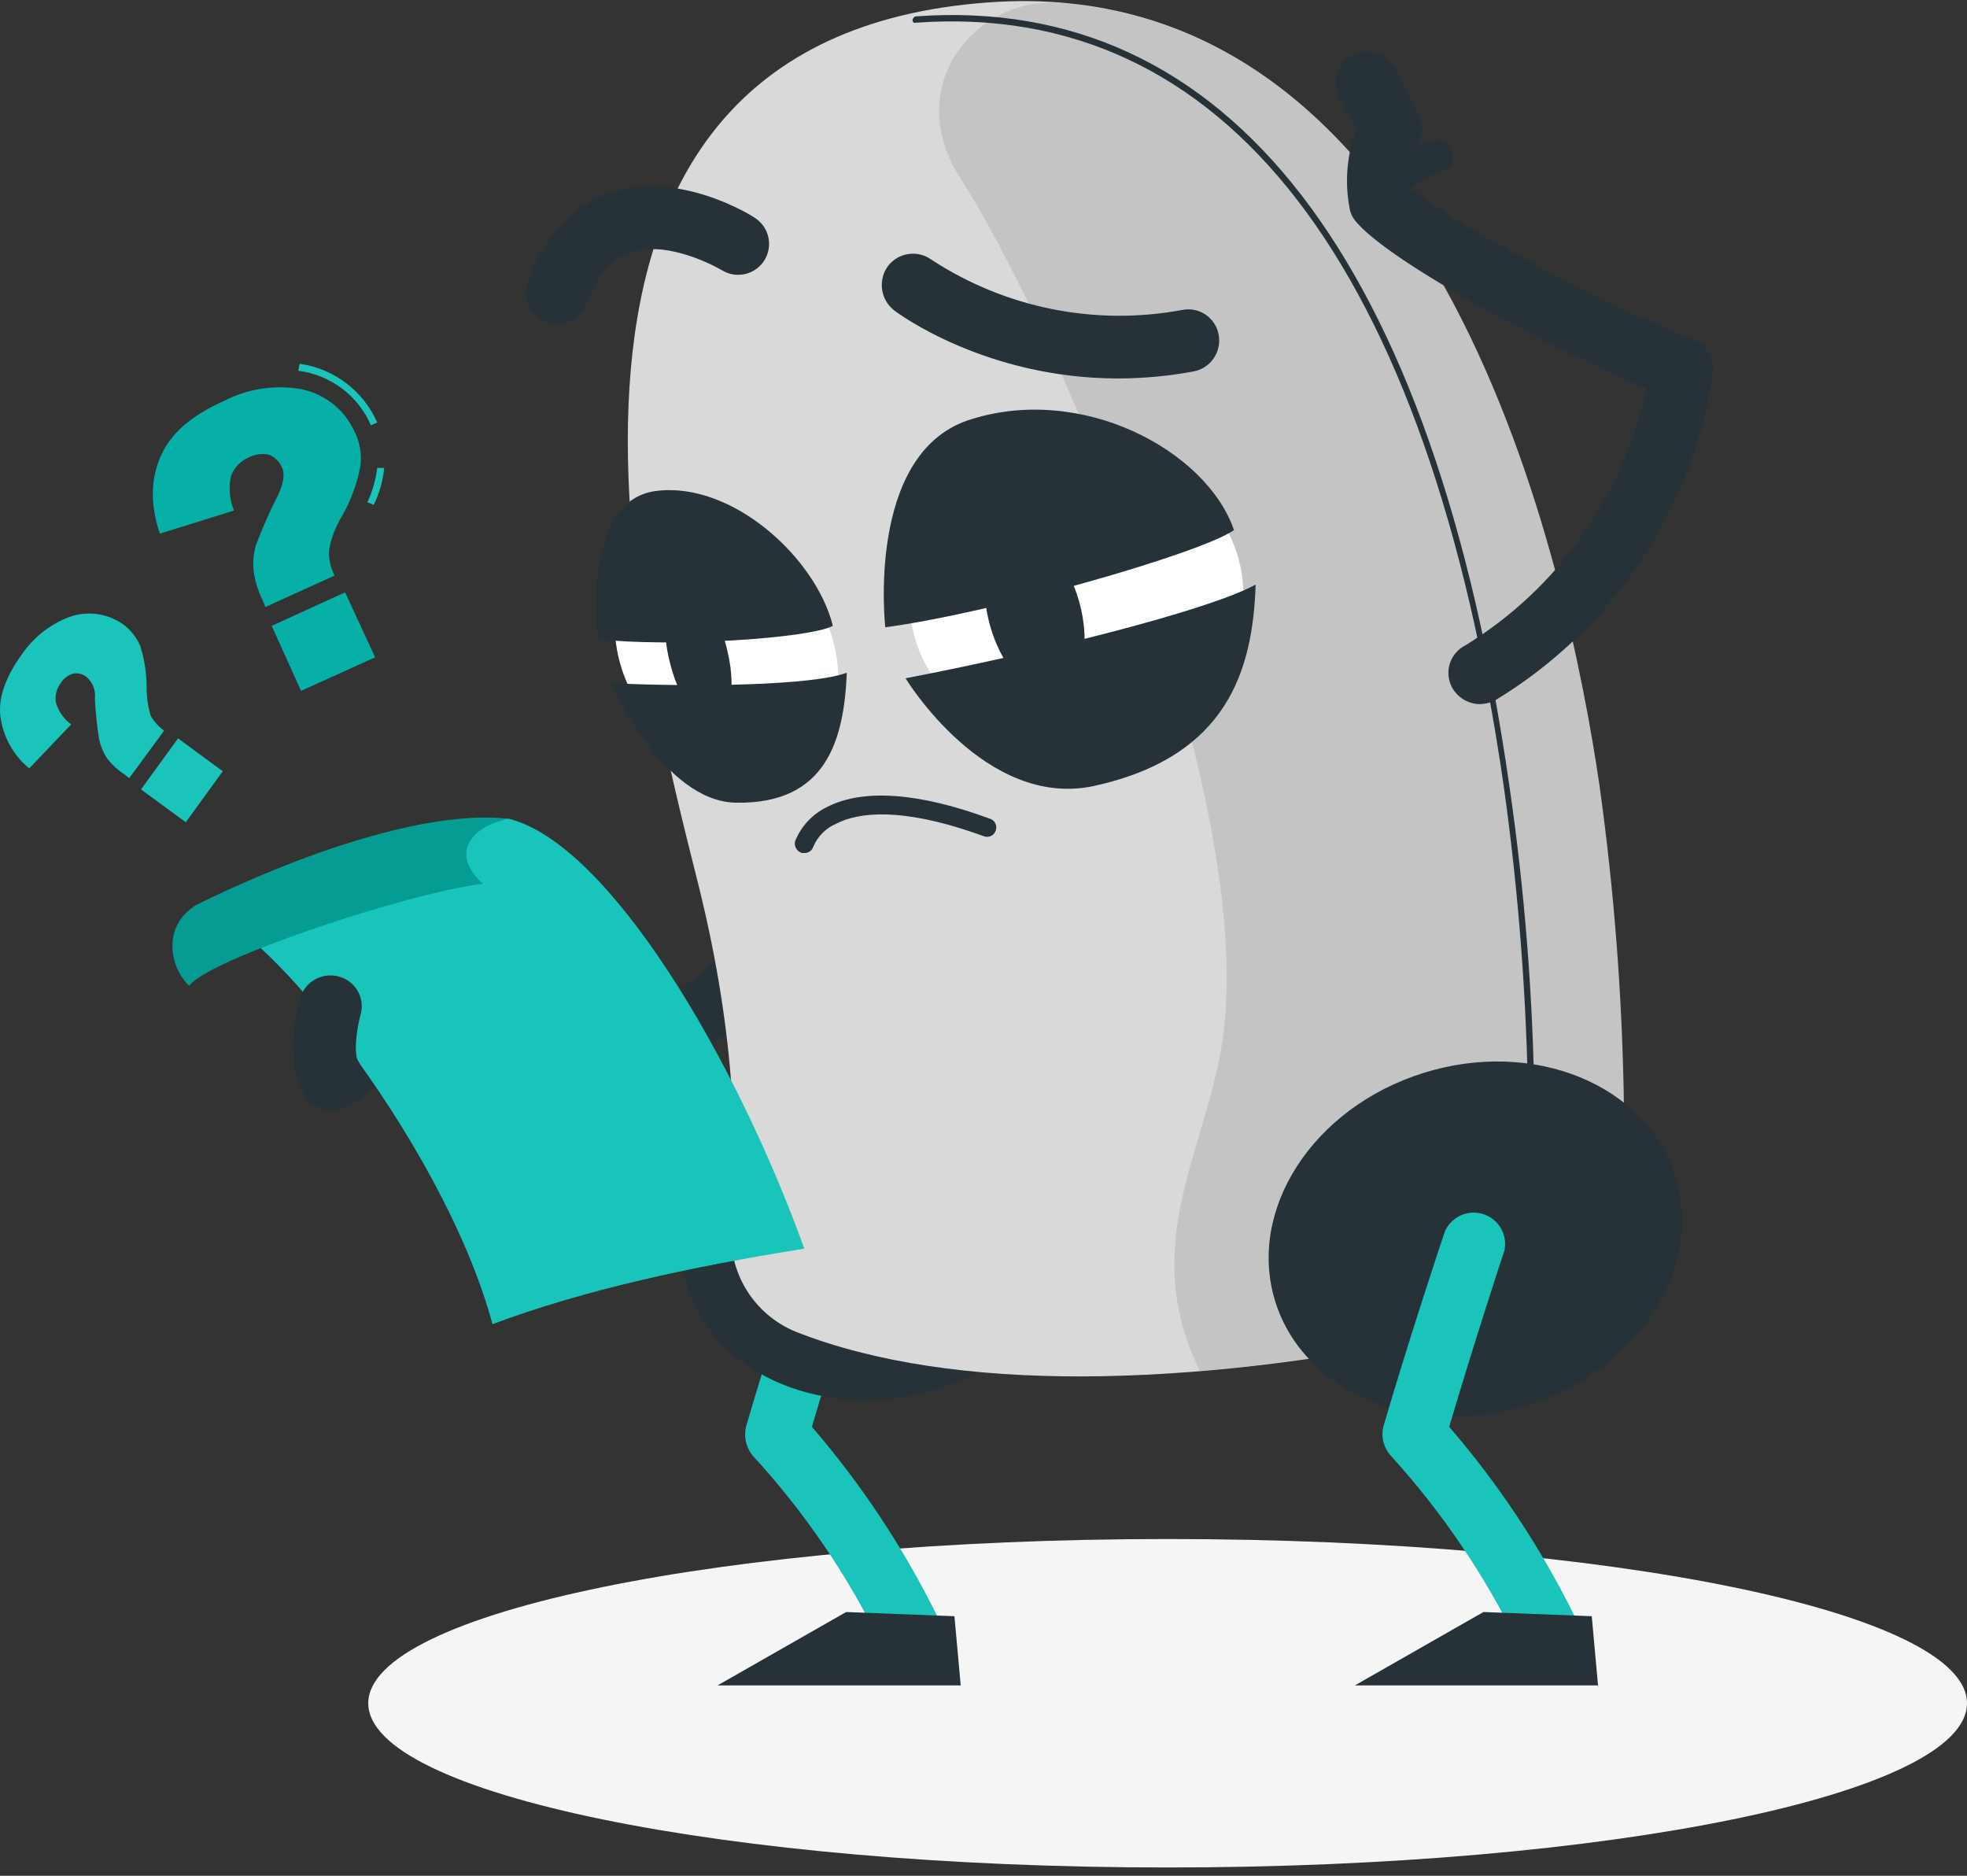 <svg width="172" height="164" viewBox="0 0 172 164" fill="none" xmlns="http://www.w3.org/2000/svg">
<rect x="0" y="0" width="172" height="164" fill="#333333" stroke="none"/>
<g id="Mask group">
<g id="Group 204">
<g id="Shadow">
<path id="&#60;Path&#62;" d="M102.101 163.274C140.705 163.274 172 156.845 172 148.916C172 140.986 140.705 134.557 102.101 134.557C63.497 134.557 32.202 140.986 32.202 148.916C32.202 156.845 63.497 163.274 102.101 163.274Z" fill="#F5F5F5"/>
</g>
<g id="Question Marks">
<path id="Vector" d="M32.679 44.148L32.129 43.904C32.572 42.957 32.861 41.947 32.985 40.909H33.596C33.486 42.035 33.176 43.132 32.679 44.148ZM32.435 37.182C31.882 35.903 31.005 34.791 29.89 33.955C28.776 33.119 27.462 32.588 26.08 32.416L26.202 31.805C27.676 32.012 29.073 32.592 30.26 33.49C31.447 34.388 32.385 35.575 32.985 36.938L32.435 37.182Z" fill="#1AC4BB"/>
<path id="Vector_2" d="M29.258 50.32L23.209 53.07L22.964 52.459C22.546 51.637 22.277 50.747 22.17 49.831C22.097 49.069 22.18 48.299 22.415 47.57C22.951 46.153 23.563 44.766 24.248 43.415C24.798 42.315 24.92 41.46 24.675 40.91C24.568 40.649 24.41 40.413 24.211 40.213C24.012 40.014 23.775 39.856 23.514 39.749C22.913 39.63 22.289 39.716 21.742 39.993C21.394 40.141 21.079 40.358 20.816 40.632C20.554 40.904 20.349 41.228 20.215 41.582C19.975 42.601 20.061 43.669 20.459 44.637L13.982 46.654C13.188 44.27 13.126 42.132 13.982 40.054C14.837 37.977 16.609 36.388 19.604 35.044C21.524 34.06 23.695 33.677 25.836 33.944C26.962 34.08 28.032 34.507 28.942 35.182C29.853 35.856 30.573 36.757 31.03 37.793C31.469 38.705 31.639 39.722 31.519 40.726C31.227 42.296 30.669 43.805 29.869 45.187C29.323 46.088 28.95 47.082 28.77 48.12C28.739 48.883 28.907 49.642 29.258 50.32ZM23.759 54.72L30.175 51.787L32.803 57.469L26.325 60.403L23.759 54.72Z" fill="#06B0A7"/>
<path id="Vector_3" d="M14.348 63.886L11.293 68.041L10.926 67.735C10.315 67.343 9.777 66.847 9.337 66.269C9.015 65.764 8.787 65.205 8.665 64.619C8.476 63.445 8.354 62.262 8.298 61.075C8.34 60.738 8.301 60.396 8.184 60.077C8.067 59.758 7.876 59.472 7.626 59.242C7.47 59.101 7.286 58.995 7.086 58.932C6.885 58.869 6.674 58.849 6.465 58.875C5.981 58.996 5.563 59.303 5.304 59.73C4.952 60.203 4.798 60.796 4.876 61.38C5.095 62.163 5.568 62.851 6.221 63.336L2.554 67.185C1.193 66.062 0.3 64.472 0.049 62.725C-0.195 61.075 0.477 59.181 1.943 57.164C2.904 55.78 4.24 54.699 5.793 54.048C6.618 53.698 7.521 53.57 8.41 53.677C9.3 53.785 10.146 54.123 10.865 54.659C11.48 55.142 11.964 55.772 12.27 56.492C12.64 57.679 12.825 58.915 12.82 60.158C12.823 60.986 12.946 61.81 13.187 62.602C13.485 63.103 13.88 63.539 14.348 63.886ZM12.331 69.019L15.57 64.558L19.481 67.43L16.242 71.891L12.331 69.019Z" fill="#1AC4BB"/>
</g>
<g id="Character">
<path id="Vector_4" d="M79.425 145.095C78.921 145.104 78.425 144.971 77.993 144.712C77.561 144.453 77.21 144.077 76.981 143.628C74.081 137.681 70.335 132.186 65.859 127.313C65.555 126.956 65.34 126.531 65.234 126.074C65.128 125.616 65.133 125.14 65.249 124.685C67.326 117.536 70.565 107.759 70.626 107.637C70.905 107.018 71.404 106.525 72.025 106.252C72.647 105.979 73.347 105.945 73.992 106.157C74.637 106.37 75.18 106.813 75.518 107.402C75.855 107.991 75.963 108.684 75.82 109.348C75.759 109.47 73.009 117.903 70.993 124.746C75.287 129.73 78.941 135.232 81.869 141.123C82.189 141.772 82.24 142.521 82.011 143.207C81.782 143.893 81.292 144.462 80.647 144.789C80.28 145.011 79.854 145.118 79.425 145.095Z" fill="#1AC4BB"/>
<path id="Vector_5" d="M84.008 147.356H62.744L73.987 140.94L83.459 141.306L84.008 147.356Z" fill="#263238"/>
<path id="Vector_6" d="M82.076 121.393C91.737 118.366 97.532 109.411 95.019 101.392C92.506 93.374 82.637 89.328 72.976 92.355C63.315 95.383 57.52 104.338 60.033 112.356C62.546 120.375 72.415 124.421 82.076 121.393Z" fill="#263238"/>
<path id="Vector_7" d="M29.074 97.066C28.526 97.062 27.991 96.898 27.535 96.594C27.079 96.29 26.722 95.859 26.508 95.355C26.368 95.026 26.295 94.673 26.294 94.316C26.292 93.959 26.361 93.605 26.498 93.275C26.634 92.945 26.835 92.646 27.089 92.394C27.342 92.143 27.643 91.945 27.974 91.811C28.445 91.601 28.858 91.281 29.178 90.876C29.497 90.472 29.713 89.995 29.808 89.489C29.865 88.89 30.118 88.327 30.526 87.885C30.934 87.444 31.476 87.149 32.068 87.044L34.085 86.495C37.751 85.456 42.395 84.111 56.877 88.144C71.176 80.139 71.299 65.168 71.299 64.496C71.314 63.778 71.611 63.094 72.125 62.591C72.639 62.089 73.329 61.807 74.048 61.808C74.406 61.8 74.763 61.863 75.096 61.995C75.429 62.126 75.733 62.323 75.989 62.573C76.245 62.824 76.449 63.123 76.588 63.453C76.727 63.783 76.798 64.138 76.798 64.496C76.798 65.291 76.737 84.111 58.466 93.522C57.839 93.826 57.122 93.891 56.45 93.705C42.64 89.733 38.729 90.894 35.612 91.811L34.757 91.994C34.364 93.079 33.747 94.069 32.947 94.9C32.147 95.732 31.182 96.386 30.113 96.821C29.79 96.982 29.435 97.066 29.074 97.066Z" fill="#263238"/>
<path id="Vector_8" d="M61.094 77.451C55.9 56.797 42.029 3.451 86.392 0.213C126.233 -2.72 137.171 50.32 139.86 68.651C141.157 77.926 141.871 87.273 141.999 96.638C142.049 101.388 140.442 106.008 137.452 109.7C134.463 113.392 130.279 115.926 125.622 116.864C103.929 121.264 83.398 121.875 69.588 116.436C67.778 115.697 66.254 114.395 65.241 112.722C64.229 111.049 63.782 109.095 63.966 107.148C64.455 101.16 64.455 90.955 61.094 77.451Z" fill="#D9D9D9"/>
<path id="Vector_9" opacity="0.1" d="M139.858 68.651C137.353 51.358 127.454 3.268 92.99 0.274C91.021 0.071 89.035 0.456 87.284 1.38C85.533 2.305 84.095 3.727 83.152 5.468C81.624 8.462 81.686 12.067 84.008 15.611C91.585 27.405 109.733 68.163 106.983 90.344C105.7 100.427 99.406 108.493 104.906 119.858C111.862 119.25 118.777 118.25 125.621 116.864C130.278 115.926 134.462 113.392 137.451 109.7C140.44 106.008 142.048 101.388 141.997 96.638C141.9 87.272 141.186 77.923 139.858 68.651Z" fill="black"/>
<path id="Vector_10" d="M133.871 96.944C133.801 96.929 133.738 96.891 133.693 96.835C133.648 96.779 133.625 96.71 133.626 96.638C133.503 87.294 132.788 77.967 131.488 68.713C124.888 23.067 107.106 0.03 80.097 1.985C79.914 2.046 79.792 1.924 79.792 1.74C79.805 1.674 79.835 1.611 79.877 1.558C79.92 1.505 79.974 1.463 80.036 1.435C107.412 -0.582 125.377 22.7 131.976 68.652C133.331 77.921 134.065 87.271 134.176 96.638C134.176 96.719 134.144 96.797 134.087 96.854C134.029 96.912 133.952 96.944 133.871 96.944Z" fill="#263238"/>
<path id="Vector_11" d="M133.563 122.848C143.224 119.821 149.019 110.866 146.506 102.847C143.993 94.829 134.124 90.782 124.463 93.81C114.802 96.838 109.007 105.793 111.52 113.811C114.033 121.83 123.902 125.876 133.563 122.848Z" fill="#263238"/>
<path id="Vector_12" d="M135.155 145.095C134.651 145.104 134.155 144.971 133.723 144.712C133.291 144.453 132.94 144.077 132.711 143.628C129.814 137.694 126.09 132.201 121.651 127.313C121.326 126.967 121.094 126.545 120.977 126.086C120.859 125.626 120.86 125.144 120.979 124.685C123.056 117.536 126.295 107.759 126.356 107.637C126.635 107.018 127.134 106.525 127.755 106.252C128.377 105.979 129.077 105.945 129.722 106.157C130.367 106.37 130.91 106.813 131.248 107.402C131.585 107.991 131.693 108.684 131.55 109.348C131.489 109.47 128.739 117.903 126.723 124.746C131.017 129.73 134.671 135.232 137.599 141.123C137.768 141.439 137.872 141.786 137.905 142.142C137.938 142.499 137.899 142.859 137.791 143.2C137.682 143.542 137.507 143.858 137.275 144.131C137.043 144.404 136.758 144.628 136.438 144.789C136.046 145.004 135.603 145.109 135.155 145.095Z" fill="#1AC4BB"/>
<path id="Vector_13" d="M129.411 61.563C128.91 61.559 128.419 61.421 127.99 61.163C127.56 60.905 127.207 60.537 126.967 60.097C126.799 59.781 126.695 59.434 126.662 59.077C126.629 58.72 126.668 58.361 126.776 58.019C126.884 57.678 127.06 57.361 127.292 57.088C127.524 56.815 127.808 56.592 128.128 56.43C132.159 53.958 135.642 50.688 138.363 46.821C141.085 42.954 142.988 38.572 143.955 33.943C135.95 30.582 121.651 23.066 118.535 19.339C118.23 18.974 118.039 18.528 117.985 18.056C117.582 15.801 117.793 13.479 118.596 11.334L117.129 8.523C116.96 8.207 116.857 7.86 116.824 7.504C116.791 7.147 116.83 6.787 116.938 6.446C117.046 6.104 117.221 5.788 117.454 5.515C117.686 5.242 117.97 5.018 118.29 4.857C118.611 4.687 118.962 4.582 119.323 4.548C119.685 4.515 120.049 4.553 120.396 4.661C120.742 4.769 121.064 4.944 121.342 5.177C121.621 5.41 121.85 5.696 122.018 6.018L124.095 10.051C124.301 10.473 124.398 10.941 124.377 11.411C124.356 11.88 124.217 12.337 123.973 12.739C123.301 13.778 123.24 15.306 123.301 16.345C126.784 19.522 141.022 27.038 147.988 29.666C148.583 29.884 149.085 30.301 149.408 30.847C149.73 31.393 149.855 32.033 149.76 32.66C148.889 38.538 146.728 44.151 143.432 49.095C140.135 54.039 135.786 58.193 130.695 61.258C130.292 61.445 129.855 61.549 129.411 61.563Z" fill="#263238"/>
<path id="Vector_14" d="M120.672 18.911C120.397 18.915 120.124 18.852 119.878 18.728C119.727 18.63 119.598 18.502 119.498 18.352C119.397 18.203 119.328 18.035 119.294 17.858C119.26 17.682 119.261 17.5 119.299 17.324C119.336 17.148 119.408 16.981 119.511 16.834C119.572 16.65 121.894 13.228 125.316 12.312C125.489 12.266 125.669 12.255 125.846 12.28C126.022 12.304 126.193 12.364 126.346 12.455C126.5 12.546 126.634 12.666 126.74 12.81C126.847 12.953 126.923 13.116 126.966 13.29C127.022 13.462 127.043 13.644 127.027 13.825C127.011 14.005 126.958 14.181 126.873 14.341C126.787 14.5 126.67 14.641 126.529 14.755C126.387 14.868 126.224 14.952 126.05 15.001C123.605 15.612 121.833 18.3 121.772 18.3C121.661 18.492 121.501 18.651 121.307 18.758C121.113 18.866 120.894 18.919 120.672 18.911Z" fill="#263238"/>
<path id="Vector_15" d="M139.737 147.356H118.472L129.715 140.94L139.187 141.306L139.737 147.356Z" fill="#263238"/>
<path id="Vector_16" d="M95.298 65.32C103.332 64.603 109.321 58.163 108.676 50.936C108.031 43.709 100.996 38.431 92.962 39.148C84.928 39.865 78.938 46.305 79.583 53.532C80.228 60.759 87.264 66.037 95.298 65.32Z" fill="white"/>
<path id="Vector_17" d="M92.479 60.702C94.621 60.092 95.458 56.439 94.348 52.545C93.239 48.65 90.603 45.987 88.461 46.597C86.319 47.208 85.482 50.86 86.591 54.754C87.701 58.649 90.336 61.312 92.479 60.702Z" fill="#263238"/>
<path id="Vector_18" d="M77.411 54.842C86.638 53.62 104.908 48.426 107.903 46.348C105.52 39.382 94.52 33.455 84.621 36.754C75.7 39.81 77.411 54.842 77.411 54.842Z" fill="#263238"/>
<path id="Vector_19" d="M79.182 59.302C90.67 57.102 105.518 53.436 109.796 51.114C109.551 58.569 107.352 66.146 95.68 68.713C86.148 70.79 79.182 59.302 79.182 59.302Z" fill="#263238"/>
<path id="Vector_20" d="M69.804 66.465C73.941 63.727 74.486 57.264 71.021 52.03C67.556 46.795 61.394 44.772 57.257 47.51C53.121 50.248 52.576 56.711 56.04 61.945C59.505 67.18 65.667 69.203 69.804 66.465Z" fill="white"/>
<path id="Vector_21" d="M63.661 57.163C64.394 60.402 63.783 63.152 62.317 63.274C60.85 63.396 59.2 60.769 58.467 57.469C57.734 54.169 58.406 51.48 59.811 51.419C61.217 51.358 62.989 53.864 63.661 57.163Z" fill="#263238"/>
<path id="Vector_22" d="M52.294 55.88C58.527 56.614 70.809 55.819 72.826 54.719C71.359 48.792 64.026 42.07 57.366 42.926C50.705 43.781 52.294 55.88 52.294 55.88Z" fill="#263238"/>
<path id="Vector_23" d="M53.456 59.73C61.155 60.097 71.176 59.913 74.048 58.814C73.804 64.68 72.276 70.302 64.394 70.179C57.977 70.118 53.456 59.73 53.456 59.73Z" fill="#263238"/>
<path id="Vector_24" d="M97.758 33.088C86.209 33.088 78.509 27.405 78.143 27.1C77.582 26.644 77.218 25.99 77.127 25.273C77.036 24.556 77.225 23.832 77.654 23.25C78.09 22.684 78.73 22.31 79.437 22.207C80.144 22.105 80.863 22.282 81.442 22.7C87.914 26.94 95.773 28.517 103.379 27.1C103.729 27.029 104.089 27.028 104.438 27.098C104.788 27.167 105.12 27.305 105.416 27.504C105.711 27.703 105.965 27.959 106.16 28.257C106.356 28.554 106.491 28.888 106.557 29.238C106.628 29.596 106.627 29.964 106.554 30.32C106.482 30.677 106.339 31.016 106.134 31.318C105.93 31.619 105.667 31.877 105.362 32.076C105.057 32.275 104.715 32.411 104.357 32.477C102.18 32.881 99.972 33.086 97.758 33.088Z" fill="#263238"/>
<path id="Vector_25" d="M48.751 28.382L47.834 28.199C47.489 28.09 47.17 27.912 46.897 27.674C46.625 27.436 46.404 27.145 46.249 26.818C46.094 26.491 46.008 26.135 45.997 25.773C45.986 25.412 46.05 25.052 46.184 24.716C47.59 20.622 50.034 17.994 53.334 16.894C59.322 14.817 65.738 18.85 65.983 19.033C66.591 19.414 67.022 20.021 67.183 20.72C67.343 21.419 67.219 22.153 66.838 22.761C66.65 23.061 66.404 23.322 66.114 23.528C65.825 23.734 65.498 23.881 65.152 23.96C64.453 24.121 63.718 23.997 63.111 23.616C61.828 22.883 57.978 21.05 55.106 22.088C53.395 22.638 52.173 24.105 51.317 26.549C51.122 27.076 50.773 27.533 50.315 27.86C49.858 28.186 49.313 28.369 48.751 28.382Z" fill="#263238"/>
<path id="Vector_26" d="M70.322 74.579H70.138C69.92 74.521 69.733 74.38 69.619 74.185C69.504 73.991 69.471 73.759 69.527 73.54C70.058 72.226 71.061 71.159 72.338 70.546C75.454 68.957 80.282 69.263 86.576 71.585C86.678 71.619 86.771 71.673 86.852 71.744C86.932 71.816 86.996 71.903 87.042 71.999C87.088 72.097 87.113 72.202 87.117 72.309C87.121 72.416 87.103 72.523 87.065 72.623C87.031 72.725 86.976 72.819 86.905 72.899C86.834 72.979 86.747 73.044 86.65 73.09C86.553 73.135 86.447 73.161 86.34 73.165C86.233 73.169 86.126 73.151 86.026 73.112C78.815 70.485 75.027 71.035 73.132 72.012C72.223 72.396 71.5 73.12 71.116 74.029C71.062 74.195 70.956 74.339 70.812 74.438C70.668 74.538 70.496 74.587 70.322 74.579Z" fill="#263238"/>
<path id="Vector_27" d="M44.475 71.585C34.91 72.458 25.609 75.198 17.099 79.651C21.804 78.734 38.731 99.632 43.069 115.764C51.074 112.77 60.362 110.754 70.323 109.165C64.334 92.544 53.274 73.784 44.475 71.585Z" fill="#1AC4BB"/>
<path id="Vector_28" opacity="0.6" d="M44.475 71.585C34.91 72.458 25.609 75.198 17.099 79.651C21.804 78.734 38.731 99.632 43.069 115.764C51.074 112.77 60.362 110.754 70.323 109.165C64.334 92.544 53.274 73.784 44.475 71.585Z" fill="#1AC4BB"/>
<path id="Vector_29" d="M44.473 71.585C34.024 70.424 17.098 79.162 17.098 79.162C14.103 81.056 14.898 84.661 16.547 86.189C18.075 83.928 35.613 78.062 42.212 77.267C38.912 74.212 41.968 72.012 44.473 71.585Z" fill="#009289"/>
<path id="Vector_30" opacity="0.2" d="M44.473 71.585C34.024 70.424 17.098 79.162 17.098 79.162C14.103 81.056 14.898 84.661 16.547 86.189C18.075 83.928 35.613 78.062 42.212 77.267C38.912 74.212 41.968 72.012 44.473 71.585Z" fill="#1AC4BB"/>
<path id="Vector_31" d="M29.074 97.066C28.609 97.071 28.151 96.955 27.744 96.731C27.337 96.506 26.995 96.179 26.752 95.782C24.735 92.788 26.019 88.144 26.263 87.228C26.475 86.531 26.954 85.948 27.595 85.604C28.237 85.26 28.988 85.185 29.685 85.394C30.027 85.493 30.347 85.658 30.625 85.88C30.903 86.103 31.134 86.379 31.304 86.692C31.475 87.004 31.582 87.348 31.618 87.702C31.655 88.056 31.621 88.414 31.518 88.755C31.09 90.344 30.968 92.299 31.335 92.788C31.539 93.092 31.681 93.433 31.752 93.793C31.823 94.152 31.821 94.522 31.747 94.88C31.673 95.239 31.528 95.579 31.321 95.881C31.114 96.183 30.849 96.44 30.541 96.638C30.091 96.891 29.589 97.038 29.074 97.066Z" fill="#263238"/>
</g>
</g>
</g>
</svg>
